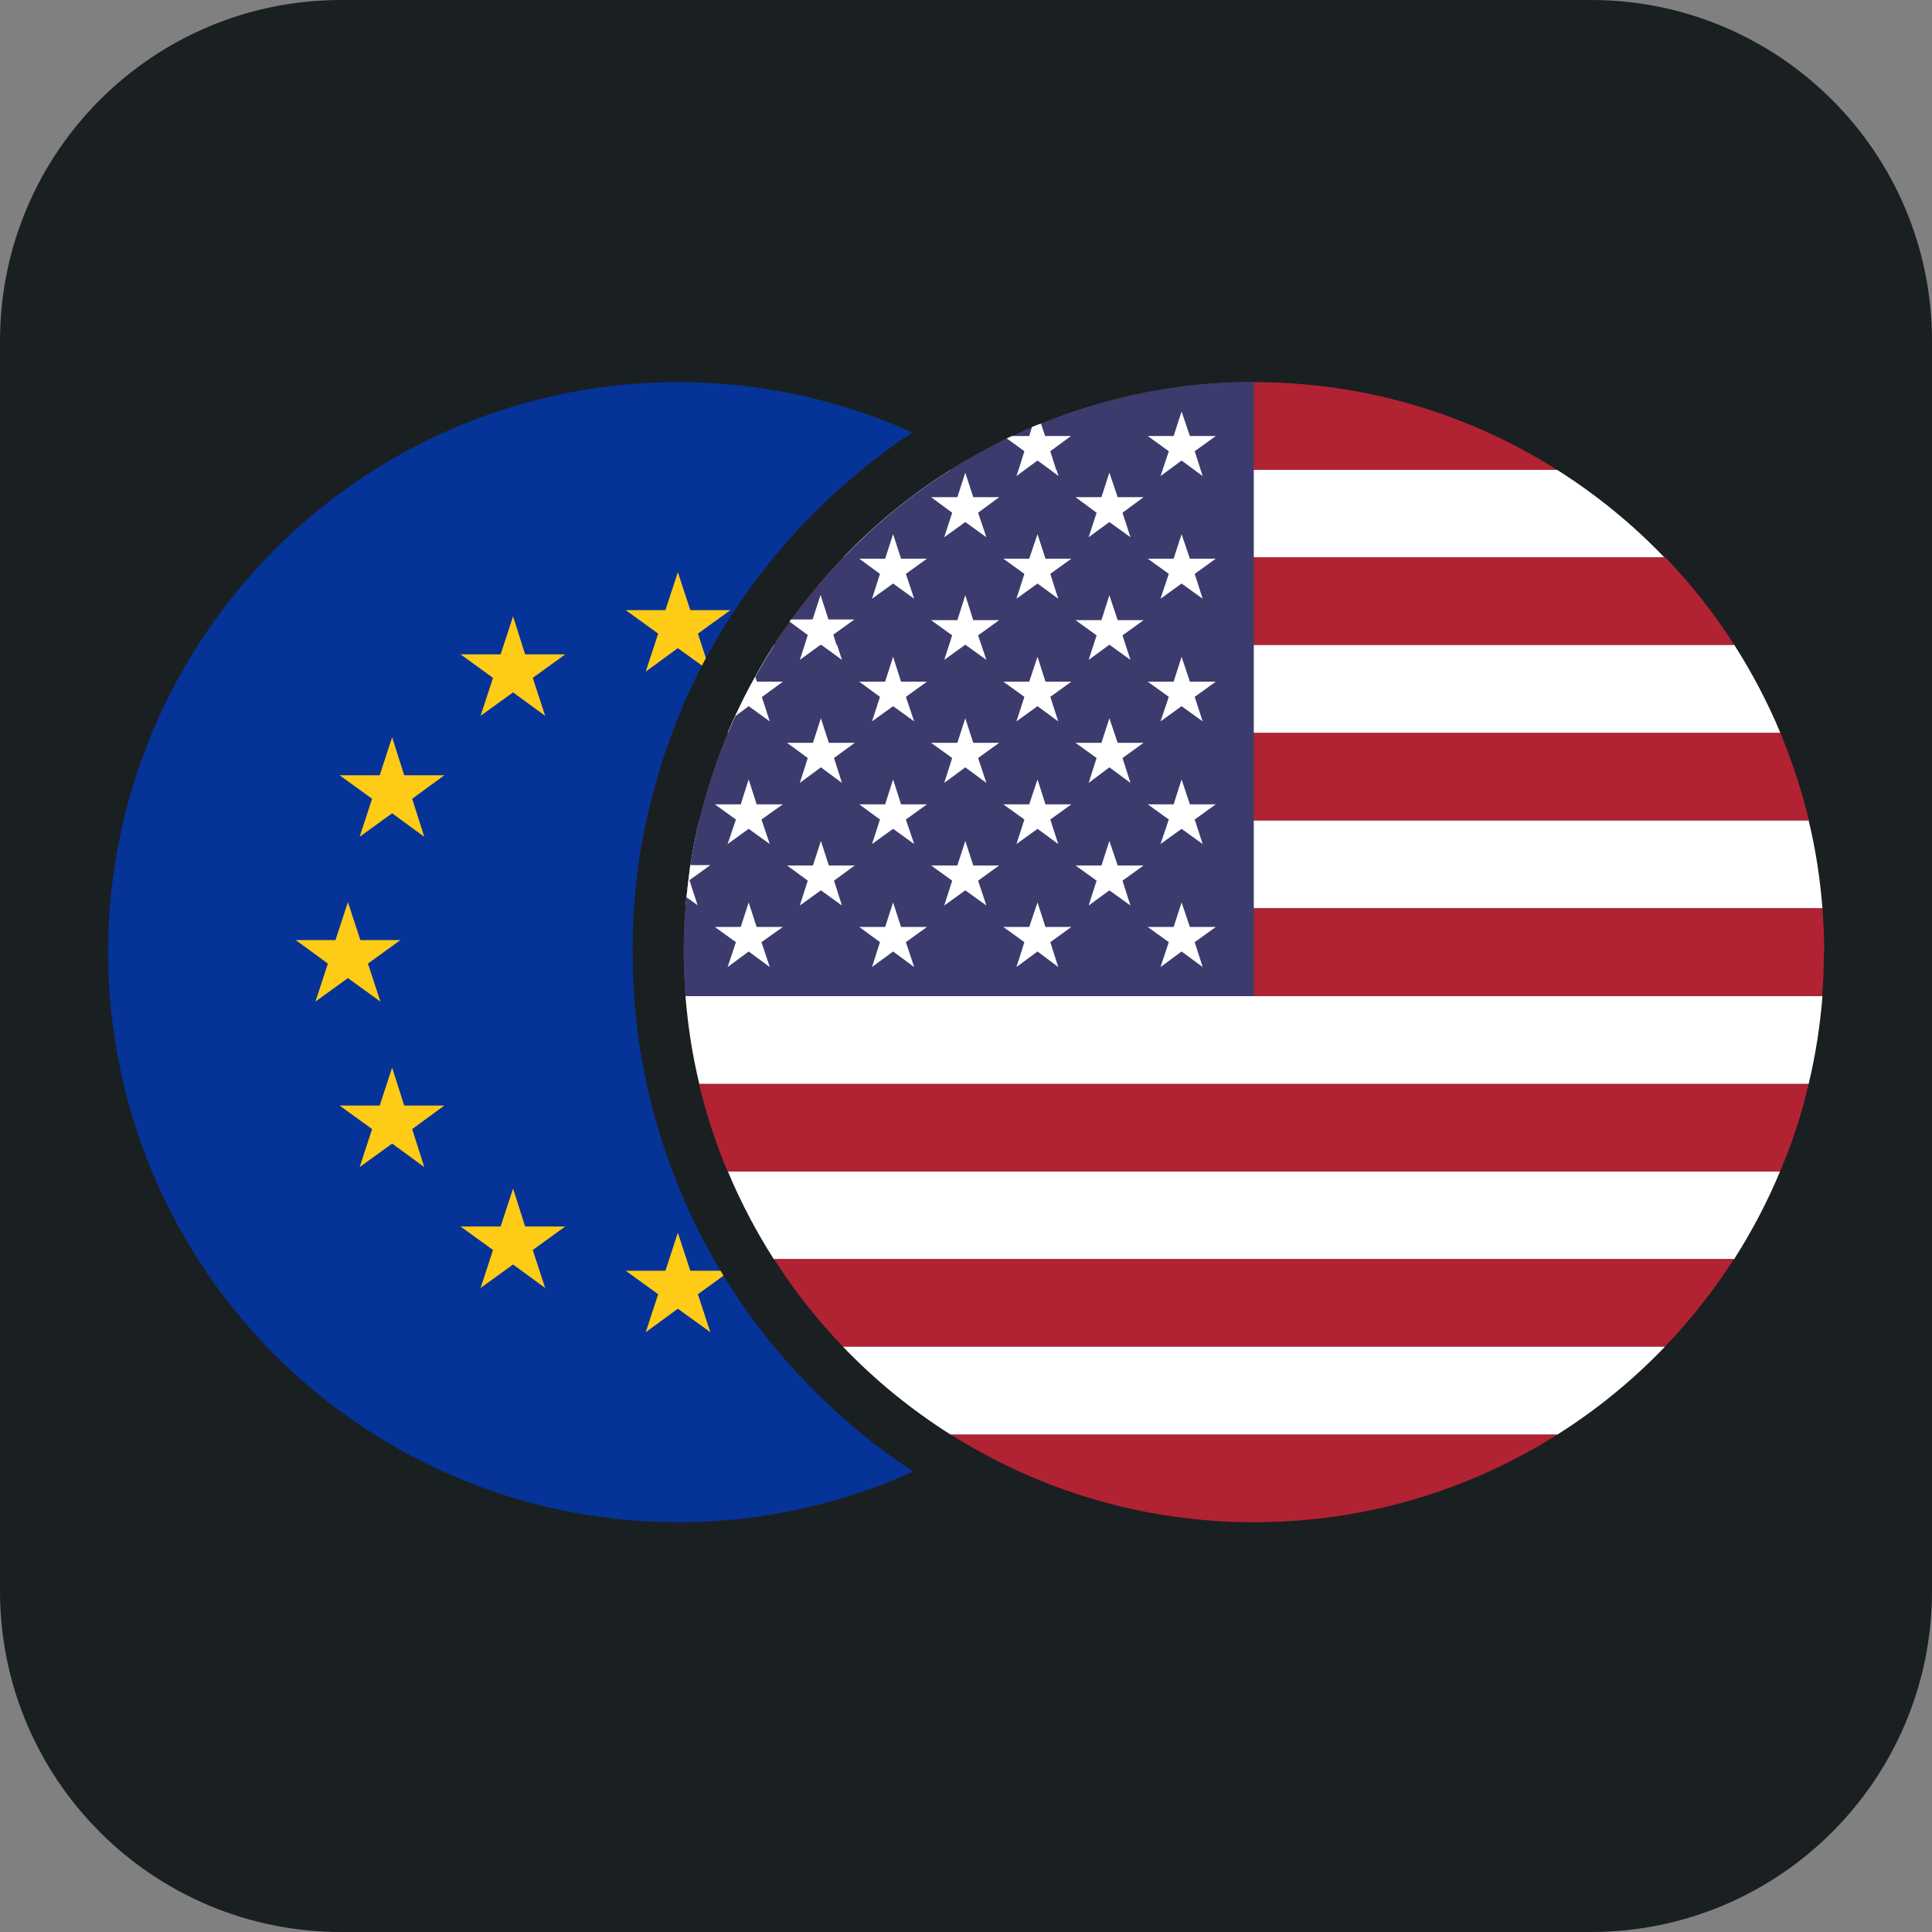 <?xml version="1.0" encoding="UTF-8"?>
<svg id="Camada_2" data-name="Camada 2" xmlns="http://www.w3.org/2000/svg" viewBox="0 0 55.92 55.92">
  <rect x="0" y="0" width="55.92" height="55.92" fill="#808080" stroke="none"/>
  <defs>
    <style>
      .cls-1 {
        fill: #fff;
      }

      .cls-2 {
        fill: #fecb17;
      }

      .cls-3 {
        fill: #063397;
      }

      .cls-4 {
        fill: #b12233;
      }

      .cls-5 {
        fill: #3c3b6d;
      }

      .cls-6 {
        fill: #1a1f21;
      }
    </style>
  </defs>
  <g id="Camada_1-2" data-name="Camada 1">
    <path class="cls-6" d="M9.87,0H46.05c5.45,0,9.87,4.42,9.87,9.87V46.05c0,5.45-4.42,9.87-9.87,9.87H9.87c-5.45,0-9.87-4.42-9.87-9.87V9.87C0,4.42,4.42,0,9.87,0Z"/>
    <g>
      <g>
        <circle class="cls-3" cx="19.63" cy="27.56" r="16.5"/>
        <g>
          <g>
            <g>
              <polygon class="cls-2" points="14.85 34.4 15.2 35.5 16.36 35.5 15.42 36.18 15.78 37.28 14.85 36.6 13.91 37.28 14.27 36.18 13.33 35.5 14.49 35.5 14.85 34.4"/>
              <polygon class="cls-2" points="24.41 34.4 24.77 35.5 25.93 35.5 24.99 36.18 25.35 37.28 24.41 36.6 23.48 37.28 23.83 36.18 22.89 35.5 24.05 35.5 24.41 34.4"/>
            </g>
            <g>
              <polygon class="cls-2" points="14.85 17.84 15.2 18.94 16.36 18.94 15.42 19.62 15.78 20.72 14.85 20.04 13.91 20.72 14.27 19.62 13.33 18.94 14.49 18.94 14.85 17.84"/>
              <polygon class="cls-2" points="24.41 17.84 24.77 18.94 25.93 18.94 24.99 19.62 25.35 20.72 24.41 20.04 23.48 20.72 23.83 19.62 22.89 18.94 24.05 18.94 24.41 17.84"/>
            </g>
          </g>
          <g>
            <g>
              <polygon class="cls-2" points="27.91 21.34 28.27 22.44 29.42 22.44 28.49 23.12 28.85 24.22 27.91 23.54 26.97 24.22 27.33 23.12 26.39 22.44 27.55 22.44 27.91 21.34"/>
              <polygon class="cls-2" points="11.35 21.34 11.7 22.44 12.86 22.44 11.93 23.12 12.28 24.22 11.35 23.54 10.41 24.22 10.77 23.12 9.83 22.44 10.99 22.44 11.35 21.34"/>
            </g>
            <g>
              <polygon class="cls-2" points="27.91 30.9 28.27 32 29.42 32 28.49 32.68 28.85 33.78 27.91 33.1 26.97 33.78 27.33 32.68 26.39 32 27.55 32 27.91 30.9"/>
              <polygon class="cls-2" points="11.35 30.9 11.7 32 12.86 32 11.93 32.68 12.28 33.78 11.35 33.1 10.41 33.78 10.77 32.68 9.83 32 10.99 32 11.35 30.9"/>
            </g>
          </g>
          <g>
            <g>
              <polygon class="cls-2" points="19.62 16.56 19.98 17.66 21.14 17.66 20.2 18.34 20.56 19.44 19.62 18.76 18.69 19.44 19.05 18.34 18.11 17.66 19.26 17.66 19.62 16.56"/>
              <polygon class="cls-2" points="19.62 35.68 19.98 36.78 21.14 36.78 20.2 37.46 20.56 38.56 19.62 37.88 18.69 38.56 19.05 37.46 18.11 36.78 19.26 36.78 19.62 35.68"/>
            </g>
            <g>
              <polygon class="cls-2" points="29.19 26.11 29.54 27.21 30.7 27.21 29.76 27.89 30.12 28.99 29.19 28.31 28.25 28.99 28.6 27.89 27.67 27.21 28.83 27.21 29.19 26.11"/>
              <polygon class="cls-2" points="10.07 26.11 10.43 27.21 11.59 27.21 10.65 27.89 11.01 28.99 10.07 28.31 9.13 28.99 9.49 27.89 8.56 27.21 9.71 27.21 10.07 26.11"/>
            </g>
          </g>
        </g>
        <path class="cls-6" d="M54.24,26.18c-.07-.95-.22-1.87-.43-2.77-.22-.95-.53-1.88-.9-2.77-.4-.97-.89-1.89-1.45-2.77-.63-.99-1.37-1.92-2.19-2.77-1.01-1.05-2.15-1.99-3.4-2.77-2.77-1.75-6.06-2.77-9.58-2.77h0c-2.37,0-4.64,.46-6.71,1.3-.09,.04-.19,.07-.28,.11-.21,.09-.42,.19-.63,.28-.06,.03-.12,.06-.17,.08-.61,.3-1.21,.63-1.78,.99-1.24,.78-2.38,1.72-3.4,2.77-.59,.62-1.14,1.28-1.64,1.97-.02,.02-.03,.04-.04,.06-.17,.24-.34,.48-.5,.73-.21,.32-.4,.65-.59,.99-.23,.4-.44,.82-.63,1.25-.09,.18-.16,.36-.23,.53-.37,.89-.67,1.82-.9,2.77-.11,.46-.21,.94-.28,1.42-.05,.34-.09,.67-.12,1.01-.01,.11-.02,.23-.03,.34-.04,.46-.05,.92-.05,1.38s.02,.93,.05,1.39c.07,.94,.22,1.87,.43,2.77,.23,.96,.53,1.88,.9,2.77,.4,.97,.89,1.89,1.45,2.77,.64,1,1.37,1.92,2.19,2.77,1.01,1.05,2.15,1.99,3.39,2.77,2.78,1.75,6.06,2.77,9.58,2.77s6.81-1.02,9.58-2.77c1.24-.78,2.38-1.72,3.39-2.77,.82-.85,1.55-1.77,2.19-2.77,.56-.87,1.05-1.8,1.45-2.77,.37-.89,.68-1.81,.9-2.77,.21-.9,.36-1.83,.43-2.77,.04-.46,.05-.92,.05-1.39s-.02-.92-.05-1.38Z"/>
      </g>
      <g>
        <g>
          <path class="cls-1" d="M51.52,33.91c-.37,.89-.82,1.74-1.33,2.54H22.4c-.51-.8-.96-1.65-1.33-2.54h30.46Z"/>
          <path class="cls-4" d="M52.35,31.37c-.2,.88-.48,1.73-.83,2.54H21.06c-.34-.81-.62-1.66-.83-2.54H52.35Z"/>
          <path class="cls-1" d="M52.75,28.83c-.07,.87-.2,1.71-.4,2.54H20.24c-.2-.83-.33-1.67-.4-2.54H52.75Z"/>
          <path class="cls-4" d="M50.19,36.44c-.58,.91-1.26,1.76-2,2.54H24.4c-.75-.78-1.42-1.63-2-2.54h27.8Z"/>
          <path class="cls-4" d="M45.08,41.52c-2.54,1.61-5.56,2.54-8.78,2.54s-6.24-.93-8.78-2.54h17.57Z"/>
          <path class="cls-1" d="M48.19,38.98c-.93,.97-1.97,1.82-3.11,2.54H27.51c-1.14-.72-2.18-1.57-3.11-2.54h23.79Z"/>
          <path class="cls-1" d="M48.19,16.14H24.4c.93-.97,1.97-1.82,3.11-2.54h17.56c1.14,.72,2.18,1.57,3.11,2.54Z"/>
          <path class="cls-4" d="M45.08,13.6H27.51c.52-.33,1.07-.63,1.63-.91,.05-.02,.1-.05,.16-.07,.19-.09,.38-.17,.58-.26,.09-.04,.17-.07,.26-.1,1.9-.77,3.98-1.2,6.15-1.2h0c3.23,0,6.24,.93,8.78,2.54Z"/>
          <path class="cls-4" d="M50.19,18.67H22.4c.14-.23,.3-.45,.46-.67,.01-.02,.03-.04,.04-.06,.46-.64,.96-1.24,1.51-1.81h23.79c.75,.78,1.42,1.63,2,2.54Z"/>
          <path class="cls-4" d="M52.35,23.75H20.24c.21-.87,.49-1.72,.83-2.54h30.46c.34,.82,.62,1.67,.83,2.54Z"/>
          <path class="cls-1" d="M51.52,21.21H21.06c.07-.16,.14-.33,.22-.49,.18-.39,.37-.77,.58-1.14,.17-.31,.35-.61,.54-.91h27.8c.51,.8,.96,1.65,1.33,2.54Z"/>
          <path class="cls-1" d="M52.75,26.29H19.84c0-.11,.02-.21,.03-.31,.03-.31,.07-.62,.11-.93,.07-.44,.15-.87,.26-1.3H52.35c.2,.82,.33,1.67,.4,2.54Z"/>
          <path class="cls-4" d="M52.79,27.56c0,.43-.01,.85-.05,1.27H19.84c-.03-.42-.05-.84-.05-1.27s.01-.85,.05-1.27H52.75c.03,.42,.05,.84,.05,1.27Z"/>
        </g>
        <g>
          <path class="cls-5" d="M36.29,11.06V28.83H19.84c-.03-.42-.05-.84-.05-1.27s.01-.85,.05-1.27c0-.11,.02-.21,.03-.31,.03-.31,.07-.62,.11-.93,.07-.44,.15-.87,.26-1.3,.21-.87,.49-1.72,.83-2.54,.07-.16,.14-.33,.22-.49,.18-.39,.37-.77,.58-1.14,.17-.31,.35-.61,.54-.91,.14-.23,.3-.45,.46-.67,.01-.02,.03-.04,.04-.06,.46-.64,.96-1.24,1.51-1.81,.93-.97,1.97-1.82,3.11-2.54,.52-.33,1.07-.63,1.63-.91,.05-.02,.1-.05,.16-.07,.19-.09,.38-.17,.58-.26,.09-.04,.17-.07,.26-.1,1.9-.77,3.98-1.2,6.15-1.2Z"/>
          <g>
            <g>
              <polygon class="cls-1" points="34.2 11.91 34.44 12.62 35.19 12.62 34.58 13.06 34.81 13.78 34.2 13.33 33.59 13.78 33.83 13.06 33.22 12.62 33.97 12.62 34.2 11.91"/>
              <path class="cls-1" d="M30.58,13.6l.06,.18-.24-.18-.37-.27-.37,.27-.24,.18,.06-.18,.17-.54-.51-.37c.05-.02,.1-.05,.16-.07h.49l.08-.26c.09-.04,.17-.07,.26-.1l.12,.36h.75l-.6,.44,.17,.54Z"/>
            </g>
            <g>
              <polygon class="cls-1" points="34.2 15.46 34.44 16.17 35.19 16.17 34.58 16.61 34.81 17.33 34.2 16.89 33.59 17.33 33.83 16.61 33.22 16.17 33.97 16.17 34.2 15.46"/>
              <polygon class="cls-1" points="30.03 15.46 30.26 16.17 31.01 16.17 30.4 16.61 30.63 17.33 30.03 16.89 29.42 17.33 29.65 16.61 29.04 16.17 29.79 16.17 30.03 15.46"/>
              <polygon class="cls-1" points="25.85 15.46 26.08 16.17 26.83 16.17 26.22 16.61 26.46 17.33 25.85 16.89 25.24 17.33 25.47 16.61 24.87 16.17 25.62 16.17 25.85 15.46"/>
            </g>
            <g>
              <polygon class="cls-1" points="34.2 19.01 34.44 19.73 35.19 19.73 34.58 20.17 34.81 20.88 34.2 20.44 33.59 20.88 33.83 20.17 33.22 19.73 33.97 19.73 34.2 19.01"/>
              <polygon class="cls-1" points="30.03 19.01 30.26 19.73 31.01 19.73 30.4 20.17 30.63 20.88 30.03 20.44 29.42 20.88 29.65 20.17 29.04 19.73 29.79 19.73 30.03 19.01"/>
              <polygon class="cls-1" points="25.85 19.01 26.08 19.73 26.83 19.73 26.22 20.17 26.46 20.88 25.85 20.44 25.24 20.88 25.47 20.17 24.87 19.73 25.62 19.73 25.85 19.01"/>
              <path class="cls-1" d="M22.05,20.17l.23,.71-.61-.44-.39,.29c.18-.39,.37-.77,.58-1.14l.05,.14h.75l-.6,.44Z"/>
            </g>
            <g>
              <polygon class="cls-1" points="34.2 22.56 34.44 23.28 35.19 23.28 34.58 23.72 34.81 24.43 34.2 23.99 33.59 24.43 33.83 23.72 33.22 23.28 33.97 23.28 34.2 22.56"/>
              <polygon class="cls-1" points="30.03 22.56 30.26 23.28 31.01 23.28 30.4 23.72 30.63 24.43 30.03 23.99 29.42 24.43 29.65 23.72 29.04 23.28 29.79 23.28 30.03 22.56"/>
              <polygon class="cls-1" points="25.85 22.56 26.08 23.28 26.83 23.28 26.22 23.72 26.46 24.43 25.85 23.99 25.24 24.43 25.47 23.72 24.87 23.28 25.62 23.28 25.85 22.56"/>
              <polygon class="cls-1" points="21.67 22.56 21.9 23.28 22.66 23.28 22.04 23.72 22.28 24.43 21.67 23.99 21.06 24.43 21.3 23.72 20.69 23.28 21.44 23.28 21.67 22.56"/>
            </g>
            <g>
              <polygon class="cls-1" points="34.2 26.12 34.44 26.83 35.19 26.83 34.58 27.27 34.81 27.99 34.2 27.54 33.59 27.99 33.83 27.27 33.22 26.83 33.97 26.83 34.2 26.12"/>
              <polygon class="cls-1" points="30.03 26.12 30.26 26.83 31.01 26.83 30.4 27.27 30.63 27.99 30.03 27.54 29.42 27.99 29.65 27.27 29.04 26.83 29.79 26.83 30.03 26.12"/>
              <polygon class="cls-1" points="25.85 26.12 26.08 26.83 26.83 26.83 26.22 27.27 26.46 27.99 25.85 27.54 25.24 27.99 25.47 27.27 24.87 26.83 25.62 26.83 25.85 26.12"/>
              <polygon class="cls-1" points="21.67 26.12 21.9 26.83 22.66 26.83 22.04 27.27 22.28 27.99 21.67 27.54 21.06 27.99 21.3 27.27 20.69 26.83 21.44 26.83 21.67 26.12"/>
            </g>
            <g>
              <polygon class="cls-1" points="32.11 24.34 32.35 25.05 33.1 25.05 32.49 25.49 32.72 26.21 32.11 25.77 31.51 26.21 31.74 25.49 31.13 25.05 31.88 25.05 32.11 24.34"/>
              <polygon class="cls-1" points="27.94 24.34 28.17 25.05 28.92 25.05 28.31 25.49 28.55 26.21 27.94 25.77 27.33 26.21 27.56 25.49 26.95 25.05 27.71 25.05 27.94 24.34"/>
              <polygon class="cls-1" points="23.76 24.34 23.99 25.05 24.74 25.05 24.14 25.49 24.37 26.21 23.76 25.77 23.15 26.21 23.38 25.49 22.78 25.05 23.53 25.05 23.76 24.34"/>
              <path class="cls-1" d="M19.96,25.49l.23,.71-.32-.23c.03-.31,.07-.62,.11-.93h.58l-.61,.44Z"/>
            </g>
            <g>
              <polygon class="cls-1" points="32.11 20.79 32.35 21.5 33.1 21.5 32.49 21.94 32.72 22.66 32.11 22.21 31.51 22.66 31.74 21.94 31.13 21.5 31.88 21.5 32.11 20.79"/>
              <polygon class="cls-1" points="27.94 20.79 28.17 21.5 28.92 21.5 28.31 21.94 28.55 22.66 27.94 22.21 27.33 22.66 27.56 21.94 26.95 21.5 27.71 21.5 27.94 20.79"/>
              <polygon class="cls-1" points="23.76 20.79 23.99 21.5 24.74 21.5 24.14 21.94 24.37 22.66 23.76 22.21 23.15 22.66 23.38 21.94 22.78 21.5 23.53 21.5 23.76 20.79"/>
            </g>
            <g>
              <polygon class="cls-1" points="32.11 17.23 32.35 17.95 33.1 17.95 32.49 18.39 32.72 19.1 32.11 18.66 31.51 19.1 31.74 18.39 31.13 17.95 31.88 17.95 32.11 17.23"/>
              <polygon class="cls-1" points="27.94 17.23 28.17 17.95 28.92 17.95 28.31 18.39 28.55 19.1 27.94 18.66 27.33 19.1 27.56 18.39 26.95 17.95 27.71 17.95 27.94 17.23"/>
              <path class="cls-1" d="M24.23,18.67l.14,.43-.59-.43h-.02s-.02,0-.02,0l-.59,.43,.14-.43,.09-.29-.53-.39s.03-.04,.04-.06h.63l.23-.71,.23,.71h.75l-.61,.44,.09,.29Z"/>
            </g>
            <g>
              <polygon class="cls-1" points="32.11 13.68 32.35 14.39 33.1 14.39 32.49 14.84 32.72 15.55 32.11 15.11 31.51 15.55 31.74 14.84 31.13 14.39 31.88 14.39 32.11 13.68"/>
              <polygon class="cls-1" points="27.94 13.68 28.17 14.39 28.92 14.39 28.31 14.84 28.55 15.55 27.94 15.11 27.33 15.55 27.56 14.84 26.95 14.39 27.71 14.39 27.94 13.68"/>
            </g>
          </g>
        </g>
      </g>
    </g>
  </g>
</svg>